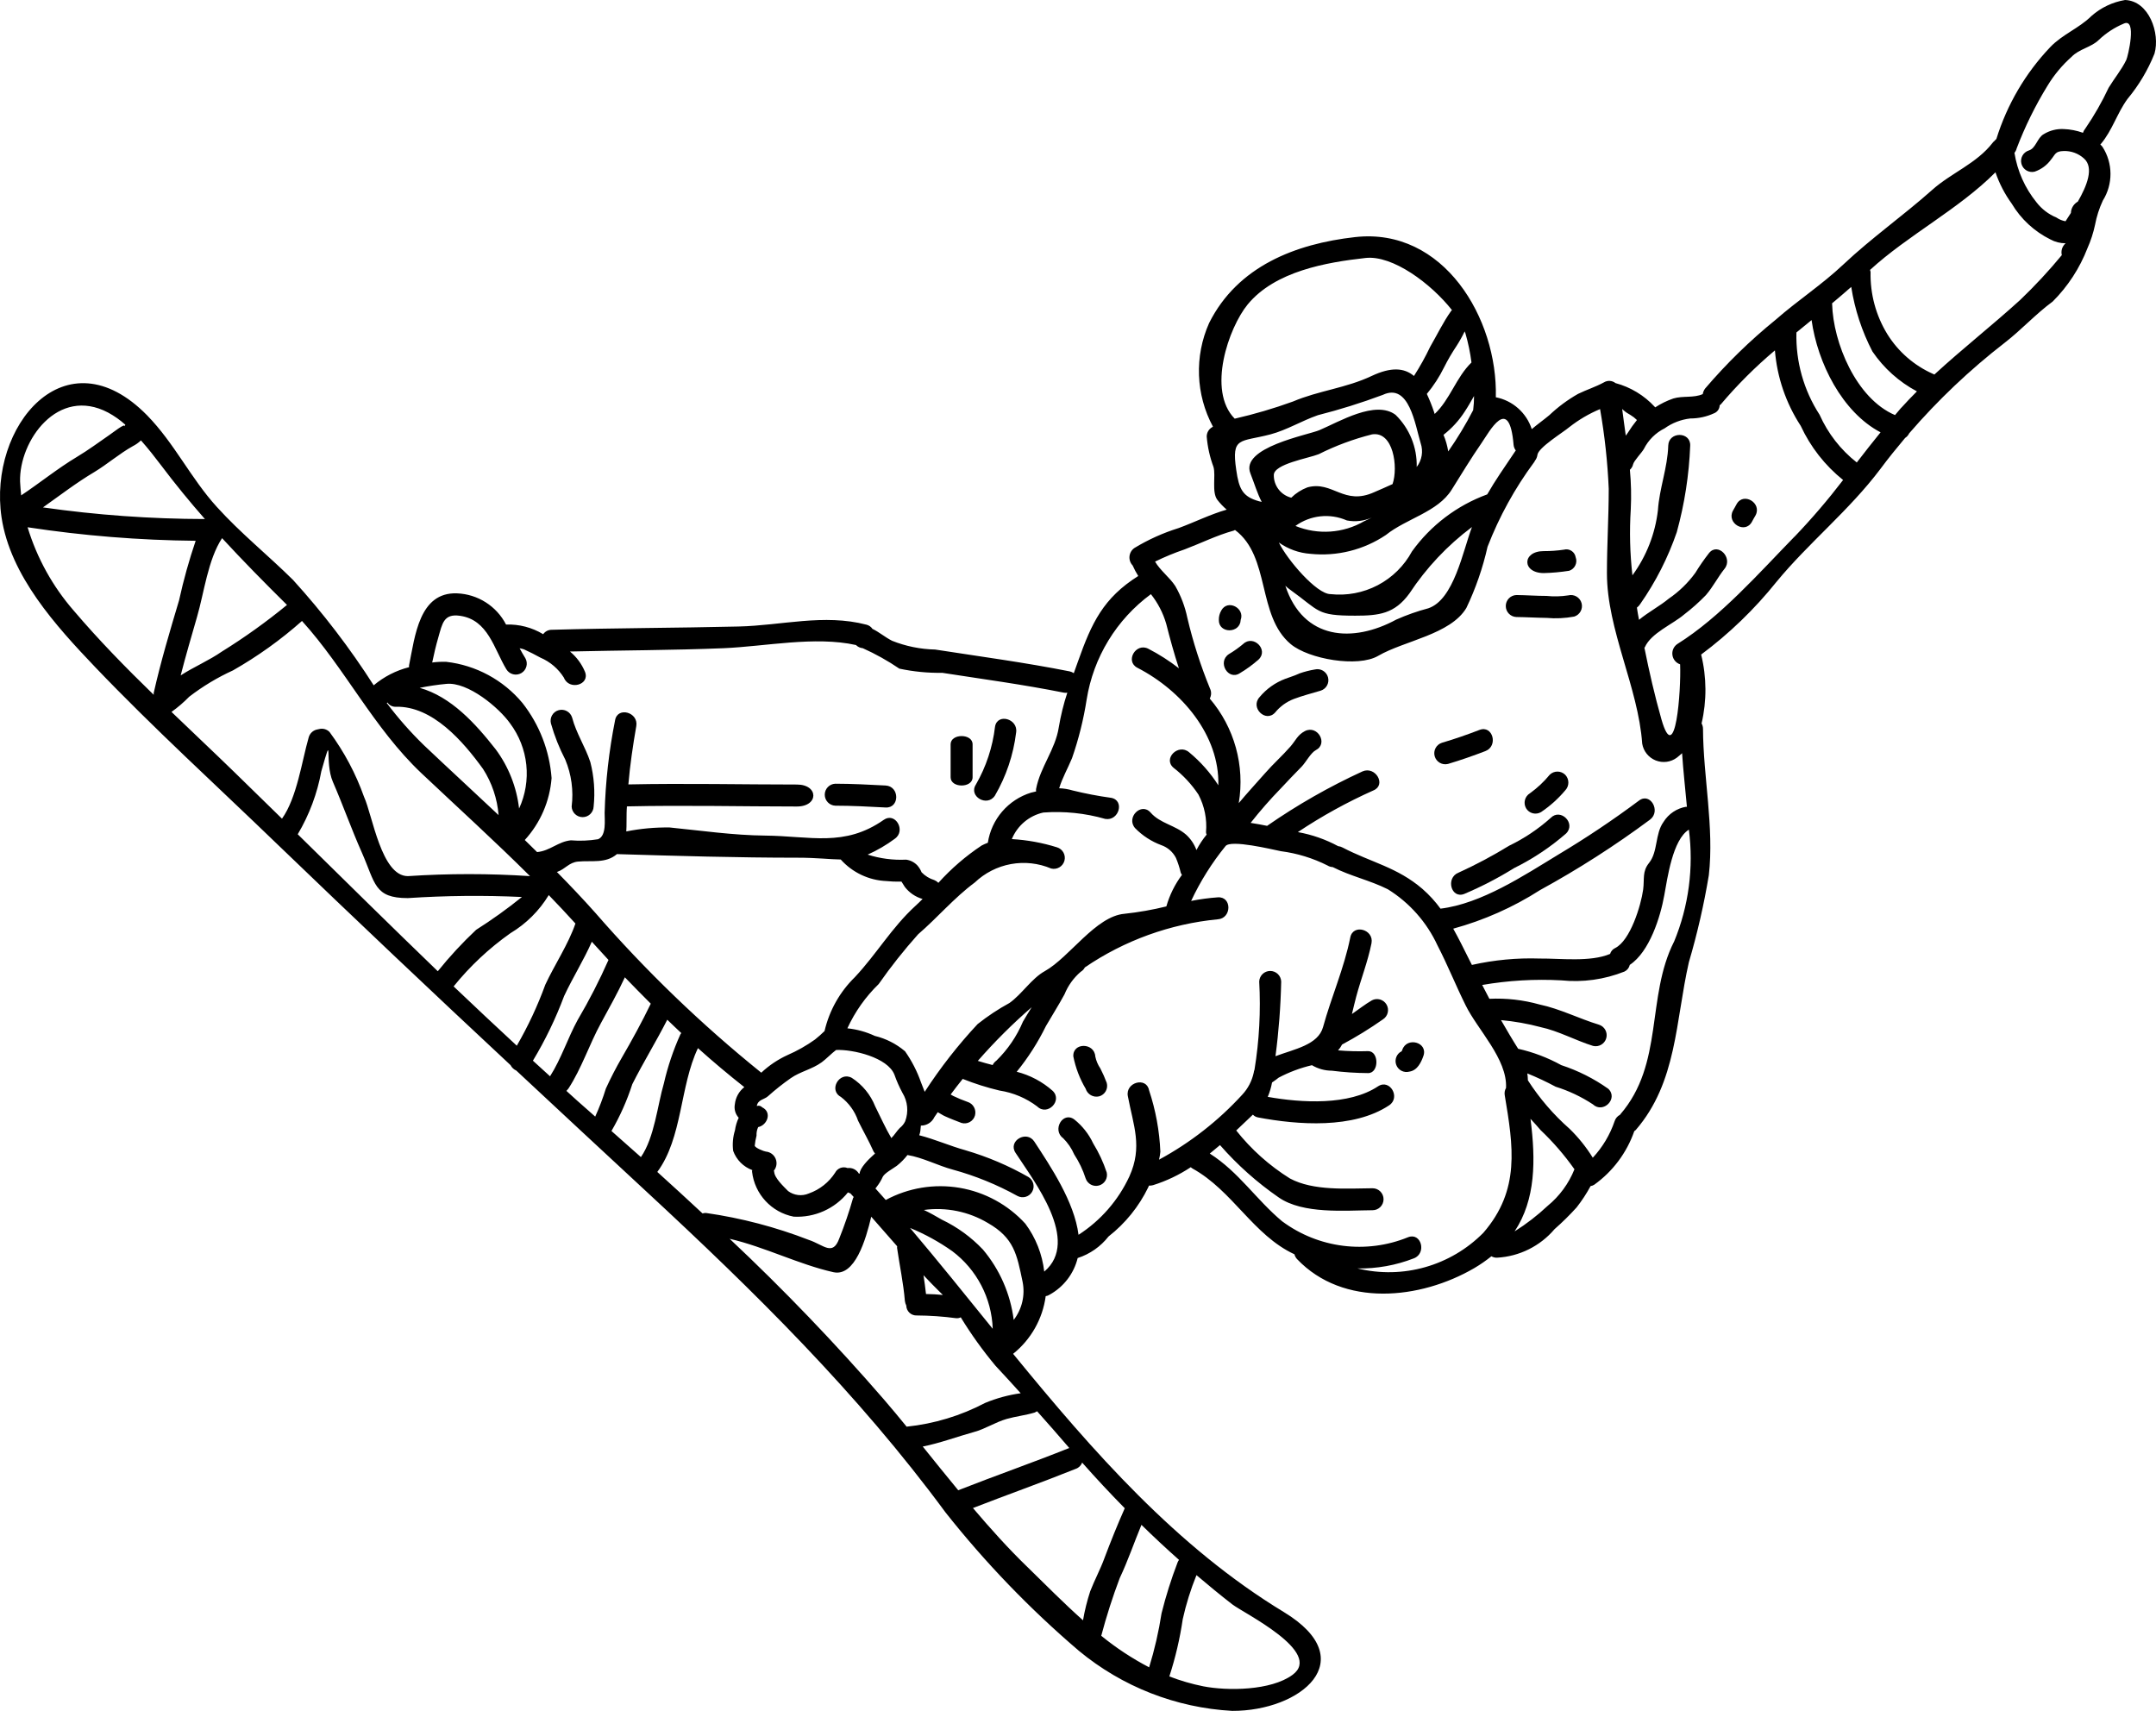 <?xml version="1.0" encoding="utf-8"?>
<svg viewBox="69.434 57.671 524.994 416.606" width="524.994" height="416.606" xmlns="http://www.w3.org/2000/svg">
  <g transform="matrix(1, 0, 0, 1, -18.075, -12.324)">
    <path d="M 398.86 332.41 C 398.86 332.437 397.735 333.285 397.255 333.586 C 397.04 334.789 396.688 335.961 396.212 337.086 C 404.45 338.555 415.974 339.226 423.067 334.519 C 425.953 332.621 428.633 337.25 425.766 339.148 C 417.074 344.922 403.567 343.934 393.828 342.09 L 393.828 342.086 C 393.355 342.004 392.921 341.769 392.593 341.418 C 391.257 342.703 389.894 343.984 388.531 345.273 L 388.531 345.269 C 392.191 349.887 396.613 353.84 401.613 356.957 C 407.3 360.02 415.465 359.395 421.738 359.34 C 423.211 359.34 424.41 360.539 424.41 362.016 C 424.41 363.493 423.211 364.688 421.738 364.688 C 415 364.739 404.808 365.676 398.894 361.586 C 393.613 357.942 388.804 353.657 384.582 348.828 C 383.754 349.524 382.93 350.219 382.097 350.891 C 389.183 355.41 393.359 362.071 399.722 367.395 L 399.726 367.391 C 408.562 373.95 420.183 375.418 430.378 371.266 C 433.589 370.012 434.976 375.172 431.796 376.403 L 431.792 376.403 C 427.425 378.11 422.765 378.946 418.073 378.864 C 429.108 381.551 440.745 378.25 448.725 370.168 C 457.737 359.738 456.003 349.168 453.913 336.656 C 453.815 336.055 453.929 335.437 454.233 334.906 C 454.585 327.871 447.28 320.703 444.389 314.781 C 442.011 309.996 440.014 304.969 437.542 300.203 C 434.936 294.563 430.733 289.812 425.456 286.535 C 421.014 284.316 416.385 283.356 412.03 281.133 L 412.026 281.133 C 411.592 281.117 411.166 280.992 410.799 280.762 C 407.225 278.957 403.37 277.774 399.401 277.262 C 397.214 276.824 387.182 274.375 385.921 276.031 C 382.597 280.121 379.785 284.602 377.554 289.375 C 379.699 288.95 381.867 288.657 384.05 288.5 C 387.503 288.258 387.476 293.606 384.05 293.848 C 372.445 294.965 361.308 298.996 351.675 305.563 C 351.445 306.012 351.089 306.383 350.656 306.637 C 348.925 308.126 347.578 310.004 346.718 312.118 C 345.3 314.743 343.695 317.254 342.195 319.848 C 340.253 323.813 337.867 327.547 335.081 330.973 C 338.335 331.801 341.343 333.399 343.851 335.629 C 346.316 338.036 342.538 341.833 340.081 339.426 C 337.39 337.391 334.23 336.055 330.894 335.547 C 327.839 334.825 324.847 333.876 321.933 332.712 C 320.917 333.973 319.956 335.227 318.992 336.512 C 319.206 336.618 319.429 336.747 319.66 336.883 L 319.663 336.883 C 320.777 337.419 321.917 337.891 323.085 338.301 C 324.484 338.723 325.296 340.176 324.929 341.591 C 324.746 342.278 324.289 342.856 323.671 343.204 C 323.054 343.551 322.32 343.637 321.64 343.438 C 320.328 342.93 318.968 342.423 317.679 341.833 C 317.035 341.567 316.476 341.137 315.859 340.817 C 315.597 341.216 315.3 341.618 315.031 342.02 L 315.035 342.02 C 314.437 343.294 313.152 344.102 311.746 344.083 C 311.703 344.348 311.675 344.614 311.664 344.883 C 311.644 345.415 311.535 345.938 311.343 346.434 C 315.14 347.395 318.859 349.059 322.632 350.094 L 322.628 350.098 C 327.984 351.665 333.136 353.856 337.98 356.626 C 339.176 357.403 339.551 358.985 338.828 360.212 C 338.105 361.442 336.543 361.887 335.281 361.223 C 330.305 358.465 325.019 356.309 319.531 354.805 C 315.922 353.844 312.23 351.864 308.484 351.247 C 307.726 352.223 306.855 353.102 305.89 353.872 C 304.98 354.54 302.949 355.622 302.468 356.544 L 302.468 356.547 C 302.078 357.415 301.582 358.235 300.996 358.981 C 300.906 359.13 300.797 359.262 300.675 359.38 C 301.507 360.321 302.359 361.255 303.191 362.192 L 303.191 362.196 C 308.691 359.231 315.023 358.188 321.183 359.235 C 327.339 360.282 332.972 363.356 337.183 367.969 C 339.718 371.384 341.304 375.407 341.785 379.633 C 350.691 372.145 339.195 357.512 334.785 350.692 C 332.886 347.802 337.515 345.103 339.382 347.989 C 343.261 353.927 349.121 362.618 350.136 370.673 C 355.523 367.205 359.816 362.279 362.515 356.466 C 365.781 349.244 363.508 344.138 362.144 336.915 C 361.5 333.548 366.664 332.103 367.308 335.47 L 367.308 335.474 C 368.918 340.314 369.847 345.357 370.062 350.451 C 370 351.099 369.89 351.744 369.738 352.377 C 377.332 348.267 384.183 342.916 390.011 336.545 C 391.406 335.045 392.367 333.197 392.796 331.193 C 392.82 330.943 392.882 330.701 392.984 330.47 C 394.144 323.377 394.527 316.173 394.132 308.993 C 394.191 307.56 395.374 306.427 396.808 306.427 C 398.245 306.427 399.425 307.56 399.484 308.993 C 399.355 315.079 398.89 321.149 398.093 327.181 C 402.769 325.431 408.472 324.424 409.675 320.096 C 411.706 312.717 414.781 305.838 416.308 298.268 C 416.976 294.873 422.14 296.314 421.472 299.686 C 420.562 304.205 418.929 308.299 417.753 312.686 C 417.402 313.947 417.085 315.416 416.71 316.912 C 418.339 315.791 419.917 314.533 421.55 313.596 L 421.546 313.592 C 422.82 312.908 424.406 313.354 425.136 314.604 C 425.863 315.85 425.472 317.451 424.253 318.221 C 421.062 320.463 417.738 322.51 414.3 324.346 C 414.3 324.373 414.3 324.373 414.273 324.397 L 414.273 324.4 C 414.019 324.893 413.706 325.354 413.335 325.764 C 415.773 325.971 418.218 326.033 420.663 325.951 C 423.339 325.951 423.339 331.299 420.663 331.299 C 417.706 331.283 414.749 331.088 411.812 330.713 C 410.109 330.709 408.437 330.248 406.972 329.373 C 404.148 330.033 401.421 331.057 398.859 332.412 L 398.86 332.41 Z M 272.13 344.445 C 271.825 345.093 271.685 345.812 271.728 346.531 C 271.517 347.328 271.372 348.144 271.29 348.965 C 271.349 349.504 273.591 350.383 274.021 350.414 L 274.021 350.41 C 275.071 350.511 275.978 351.183 276.38 352.156 C 276.786 353.132 276.618 354.25 275.946 355.062 C 275.986 355.144 276.013 355.238 276.025 355.328 C 276.083 356.828 278.353 358.941 279.4 360.007 L 279.396 360.011 C 280.86 361.105 282.802 361.332 284.478 360.601 C 287.11 359.668 289.36 357.89 290.872 355.543 C 291.431 354.441 292.747 353.953 293.892 354.421 C 294.981 354.273 296.056 354.793 296.622 355.734 C 296.7 355.761 296.755 355.761 296.837 355.793 C 296.837 354.429 299.083 352.23 299.993 351.418 C 300.181 351.23 300.396 351.074 300.583 350.882 C 300.474 350.722 300.337 350.586 300.232 350.402 C 299.107 347.859 297.689 345.398 296.462 342.914 L 296.458 342.914 C 295.669 340.597 294.204 338.57 292.255 337.089 C 289.193 335.433 291.911 330.804 294.931 332.461 C 297.501 334.125 299.489 336.546 300.618 339.39 C 301.9 341.933 303.107 344.683 304.556 347.121 C 305.329 346.367 305.868 345.406 306.638 344.632 L 306.642 344.632 C 307.189 344.207 307.63 343.656 307.927 343.027 C 308.786 340.738 308.54 338.183 307.255 336.101 C 306.493 334.683 305.841 333.207 305.306 331.687 C 303.673 327.488 295.197 325.484 291.099 325.671 C 290.083 326.421 288.536 328 287.599 328.664 C 285.243 330.375 282.384 330.914 280.083 332.519 C 278.142 333.875 276.282 335.347 274.521 336.929 C 273.611 337.761 272.064 337.707 271.794 339.312 C 272.255 339.144 272.775 339.269 273.107 339.632 C 275.587 340.859 274.318 344.015 272.13 344.445 L 272.13 344.445 Z M 604.97 69.995 C 610.798 70.21 613.552 78.073 612.138 83.05 C 610.54 87.046 608.329 90.765 605.576 94.07 C 603.009 97.57 601.908 101.691 599.048 105.086 C 599.021 105.113 598.966 105.137 598.939 105.168 L 598.939 105.172 C 599.134 105.352 599.314 105.547 599.478 105.758 C 602.04 109.734 602.072 114.832 599.556 118.84 C 598.677 120.723 598.04 122.707 597.658 124.75 C 597.244 126.703 596.626 128.609 595.81 130.438 C 593.927 135.301 591.048 139.723 587.357 143.411 C 583.189 146.473 579.736 150.309 575.642 153.473 C 567.177 160.023 559.392 167.407 552.4 175.512 C 552.185 175.973 551.841 176.363 551.412 176.637 C 549.349 179.094 547.318 181.586 545.419 184.152 C 537.798 194.289 527.954 202.125 520.091 211.675 C 514.755 218.331 508.587 224.284 501.743 229.382 C 503.103 234.886 503.138 240.632 501.849 246.152 C 502.071 246.555 502.193 247.004 502.196 247.465 C 502.247 259.153 504.946 271.504 503.614 283.117 C 502.427 290.269 500.806 297.344 498.755 304.301 C 495.489 318.586 495.896 333.508 485.81 345.168 C 485.708 345.273 485.591 345.363 485.462 345.437 C 483.634 350.691 480.224 355.25 475.701 358.488 C 475.435 358.656 475.134 358.766 474.826 358.809 C 473.841 360.629 472.705 362.363 471.427 363.996 C 469.74 365.863 467.943 367.633 466.052 369.293 C 462.541 373.43 457.482 375.945 452.06 376.246 C 451.572 376.269 451.092 376.148 450.67 375.902 C 449.353 376.965 447.959 377.93 446.498 378.789 C 433.31 386.469 414.619 388.391 403.357 376.601 L 403.353 376.601 C 403.044 376.266 402.826 375.863 402.712 375.422 C 392.65 370.742 387.685 359.934 377.841 354.504 C 377.681 354.426 377.599 354.289 377.466 354.211 L 377.462 354.215 C 374.623 356.098 371.529 357.57 368.275 358.59 C 367.955 358.676 367.619 358.715 367.287 358.699 C 367.236 358.832 367.15 358.992 367.099 359.137 C 364.833 363.801 361.529 367.89 357.443 371.082 C 355.517 373.542 352.9 375.375 349.927 376.332 C 348.994 380.136 346.509 383.375 343.08 385.261 C 342.798 385.449 342.478 385.57 342.142 385.613 C 341.4 391.14 338.556 396.172 334.205 399.656 C 353.674 423.461 374.017 446.699 400.131 462.539 C 419.381 474.227 404.224 486.664 387.561 486.601 C 373.87 485.851 360.78 480.722 350.221 471.972 C 338.326 461.824 327.455 450.542 317.752 438.284 C 296.314 409.182 271.186 384.472 244.811 360.05 C 234.272 350.284 223.741 340.495 213.225 330.679 C 212.623 330.417 212.135 329.952 211.834 329.366 C 192.783 311.604 173.869 293.69 155.092 275.62 C 140.276 261.308 124.904 247.323 110.67 232.425 C 101.147 222.421 90.022 210.253 87.881 195.941 C 84.615 173.898 103.397 150.816 123.35 171.148 C 129.983 177.941 133.963 186.46 140.303 193.425 C 146.108 199.847 152.795 205.195 158.92 211.265 L 158.916 211.269 C 166.154 219.238 172.705 227.8 178.506 236.871 C 181.006 234.77 183.947 233.258 187.115 232.457 C 187.143 232.297 187.088 232.192 187.115 232.02 C 188.565 224.906 189.58 214.153 198.779 214.477 C 203.842 214.672 208.408 217.57 210.732 222.07 C 213.912 221.965 217.053 222.781 219.775 224.426 C 220.236 223.758 220.994 223.356 221.807 223.352 C 236.975 222.914 252.166 222.914 267.358 222.551 C 277.858 222.309 288.112 219.395 298.518 222.113 C 299.108 222.266 299.619 222.625 299.959 223.129 C 301.592 223.906 303.022 225.164 304.721 226.02 L 304.721 226.024 C 308.065 227.356 311.619 228.082 315.221 228.16 C 326.241 229.871 337.096 231.316 347.987 233.481 C 348.342 233.559 348.682 233.707 348.979 233.918 C 349.323 232.957 349.67 232.02 350.022 231.004 C 353.338 221.641 356.174 215.621 364.678 210.25 L 364.674 210.25 C 364.158 209.43 363.701 208.57 363.311 207.684 C 362.74 207.086 362.463 206.273 362.545 205.453 C 362.631 204.637 363.069 203.894 363.748 203.43 C 367.123 201.383 370.733 199.758 374.502 198.586 C 378.44 197.141 382.201 195.242 386.213 194.094 C 385.377 193.379 384.616 192.582 383.944 191.715 C 382.526 189.844 383.592 185.855 383.006 183.719 L 383.006 183.715 C 382.116 181.336 381.557 178.844 381.35 176.309 C 381.342 175.355 381.858 174.473 382.686 174.008 C 382.756 173.984 382.819 173.945 382.87 173.898 C 378.666 166.082 378.323 156.757 381.936 148.648 C 388.866 134.824 402.963 129.363 417.456 127.73 C 439.042 125.297 452.229 147.554 451.749 166.73 C 455.854 167.535 459.206 170.504 460.499 174.488 C 461.917 173.285 463.464 172.187 464.776 171.09 C 466.89 169.086 469.241 167.344 471.776 165.906 C 473.862 164.887 476.03 164.219 478.089 163.094 L 478.089 163.09 C 478.972 162.566 480.089 162.641 480.893 163.281 C 484.558 164.266 487.87 166.269 490.444 169.058 C 490.487 169.098 490.522 169.141 490.554 169.191 C 491.936 168.289 493.429 167.562 494.991 167.023 C 497.292 166.328 499.964 166.945 502.136 165.957 C 502.214 165.461 502.417 164.992 502.722 164.594 C 507.925 158.5 513.671 152.895 519.894 147.848 C 525.296 143.113 531.097 139.367 536.371 134.395 C 543.269 127.895 550.949 122.516 558.012 116.231 C 562.609 112.113 568.844 109.813 572.746 104.735 L 572.742 104.735 C 572.894 104.543 573.066 104.375 573.253 104.227 C 573.355 104.078 573.48 103.953 573.628 103.852 C 576.222 95.477 580.71 87.817 586.753 81.465 C 589.749 78.336 593.753 76.887 596.78 73.894 C 599.089 71.851 601.929 70.5 604.972 69.996 L 604.97 69.995 Z M 605.263 84.6 C 605.665 83.799 607.939 74.221 604.646 75.748 C 602.411 76.686 600.365 78.018 598.607 79.686 C 596.759 81.534 593.821 81.873 591.946 83.834 C 589.653 85.87 587.677 88.241 586.087 90.87 C 583.11 95.713 580.591 100.827 578.571 106.14 C 578.478 106.534 578.294 106.897 578.036 107.21 C 578.736 111.636 580.591 115.796 583.415 119.276 C 584.677 120.905 586.345 122.178 588.255 122.963 C 588.919 123.424 589.677 123.737 590.474 123.873 C 590.849 123.288 591.279 122.588 591.786 121.838 C 591.786 121.705 591.814 121.596 591.814 121.495 L 591.81 121.495 C 591.962 120.479 592.575 119.588 593.47 119.088 C 595.657 115.288 597.482 110.823 594.966 108.588 C 593.618 107.362 591.845 106.709 590.021 106.772 C 587.931 106.823 588.013 107.573 586.958 108.827 C 585.966 110.209 584.56 111.249 582.947 111.799 C 581.54 112.135 580.122 111.295 579.74 109.901 C 579.357 108.506 580.154 107.061 581.536 106.635 C 583.247 106.128 583.591 103.534 585.146 102.674 C 586.611 101.768 588.318 101.331 590.04 101.421 C 591.638 101.479 593.212 101.788 594.716 102.331 C 594.837 101.956 595.029 101.612 595.283 101.311 C 597.443 98.155 599.345 94.827 600.97 91.362 C 602.322 89.124 604.115 86.979 605.263 84.6 L 605.263 84.6 Z M 589.568 132.12 C 589.31 131.058 589.673 129.944 590.498 129.233 C 589.201 129.241 587.923 128.921 586.787 128.296 C 582.873 126.358 579.603 123.331 577.369 119.577 C 575.677 117.245 574.341 114.675 573.412 111.952 C 564.478 120.936 552.096 127.264 542.865 135.729 C 542.931 135.889 542.978 136.061 543.001 136.237 C 542.88 141.573 544.298 146.831 547.091 151.378 C 549.74 155.636 553.607 158.999 558.189 161.034 C 558.349 161.085 558.431 161.167 558.541 161.19 C 565.306 154.96 572.639 149.21 579.404 143.057 C 583.005 139.616 586.396 135.963 589.568 132.119 L 589.568 132.12 Z M 550.463 169.308 C 551.693 167.945 552.975 166.605 554.287 165.296 C 549.943 162.988 546.225 159.656 543.455 155.589 C 540.889 150.66 539.147 145.347 538.291 139.859 C 536.736 141.219 535.189 142.559 533.611 143.871 C 533.611 143.922 533.639 143.949 533.639 144.004 C 533.881 153.418 539.471 167.035 548.951 171.07 C 549.443 170.46 549.943 169.867 550.462 169.281 L 550.463 169.308 Z M 539.631 182.624 C 541.529 180.167 543.455 177.702 545.432 175.269 C 536.049 170.347 530.08 158.312 528.635 147.933 C 527.404 148.921 526.17 149.94 524.943 150.956 L 524.943 150.96 C 524.76 158.054 526.729 165.038 530.588 170.991 C 532.615 175.538 535.717 179.522 539.631 182.6 L 539.631 182.624 Z M 524.463 200.706 C 528.666 196.319 532.619 191.702 536.311 186.878 C 531.901 183.339 528.366 178.823 525.991 173.69 C 522.397 168.186 520.237 161.87 519.706 155.315 C 514.956 159.315 510.553 163.706 506.546 168.44 C 506.468 168.545 506.331 168.6 506.253 168.682 C 506.237 169.549 505.694 170.323 504.886 170.631 C 503.073 171.467 501.1 171.897 499.108 171.893 C 496.85 172.147 494.698 172.975 492.85 174.299 C 490.663 175.381 488.89 177.147 487.792 179.327 C 487.284 180.237 485.386 182.162 485.167 183.073 C 485.058 183.581 484.784 184.041 484.393 184.385 C 484.694 187.573 484.765 190.78 484.608 193.983 C 484.268 199.35 484.401 204.741 485.011 210.088 C 488.417 205.432 490.554 199.975 491.218 194.244 C 491.569 188.892 493.573 183.92 493.733 178.494 C 493.839 175.041 499.19 175.041 499.081 178.494 C 498.804 185.623 497.706 192.693 495.815 199.572 C 493.675 205.791 490.679 211.681 486.913 217.072 C 486.702 217.412 486.429 217.709 486.108 217.947 C 486.19 218.459 486.245 218.966 486.351 219.502 C 486.433 219.939 486.538 220.439 486.616 220.92 C 488.917 219.021 491.753 217.525 493.839 215.783 C 496.354 214.068 498.554 211.931 500.339 209.47 C 501.351 207.81 502.46 206.213 503.655 204.681 C 505.796 201.982 509.565 205.806 507.452 208.478 C 505.819 210.513 504.644 212.892 502.933 214.869 L 502.937 214.873 C 501.284 216.587 499.503 218.173 497.612 219.619 C 494.804 222.025 489.562 224.138 488.038 227.588 C 488.007 227.646 487.956 227.67 487.929 227.724 C 489.105 233.584 490.444 239.415 492.077 245.162 C 495.499 257.088 496.89 238.076 496.624 231.76 L 496.62 231.76 C 495.616 231.424 494.89 230.546 494.749 229.495 C 494.605 228.444 495.073 227.405 495.952 226.811 C 506.409 220.284 515.905 209.452 524.464 200.682 L 524.463 200.706 Z M 495.151 299.296 C 498.717 290.675 499.96 281.269 498.756 272.015 C 494.796 274.472 493.542 283.785 492.764 288.011 C 491.827 293.261 489.182 301.757 484.37 304.941 L 484.366 304.941 C 484.21 305.652 483.737 306.254 483.081 306.57 C 478.194 308.515 472.909 309.254 467.679 308.714 C 461.237 308.363 454.781 308.742 448.429 309.839 C 449.019 310.961 449.604 312.086 450.179 313.207 C 454.3 313.011 458.429 313.48 462.402 314.597 C 467.374 315.64 472.027 318.046 476.871 319.515 C 478.246 319.953 479.031 321.402 478.64 322.793 C 478.253 324.187 476.832 325.019 475.425 324.679 C 471.199 323.367 466.972 321.019 462.667 320.109 L 462.667 320.105 C 459.503 319.261 456.273 318.691 453.011 318.394 C 454.351 320.722 455.71 323.05 457.183 325.371 L 457.187 325.375 C 460.855 326.199 464.39 327.543 467.687 329.359 C 471.769 330.695 475.628 332.636 479.132 335.121 C 481.644 337.5 477.87 341.273 475.362 338.89 L 475.359 338.89 C 472.558 337.05 469.515 335.609 466.316 334.613 C 464.077 333.414 461.773 332.332 459.417 331.375 C 459.503 331.933 459.546 332.496 459.554 333.058 C 462.378 337.449 465.796 341.425 469.714 344.87 C 471.878 346.976 473.772 349.339 475.358 351.905 C 477.741 349.343 479.554 346.308 480.679 342.995 C 480.89 342.323 481.366 341.765 481.991 341.448 C 482.019 341.421 482.019 341.39 482.042 341.366 C 492.741 328.995 488.304 312.807 495.151 299.272 L 495.151 299.296 Z M 498.143 266.484 C 498.202 266.457 498.225 266.484 498.28 266.457 C 497.878 261.988 497.37 257.574 497.104 253.406 C 496.702 253.749 496.303 254.128 495.85 254.472 L 495.846 254.476 C 494.358 255.593 492.393 255.855 490.663 255.16 C 488.936 254.464 487.698 252.917 487.393 251.081 C 486.432 237.331 478.803 223.397 478.803 209.569 C 478.803 202.722 479.241 195.897 479.241 189.081 L 479.245 189.081 C 478.967 182.554 478.26 176.046 477.131 169.608 C 474.456 170.726 471.944 172.198 469.663 173.987 C 468.108 175.3 462.065 178.987 461.874 180.78 L 461.874 180.784 C 461.803 181.304 461.592 181.792 461.264 182.202 C 461.217 182.339 461.143 182.464 461.049 182.573 C 456.374 188.89 452.569 195.807 449.733 203.135 C 448.577 208.28 446.847 213.276 444.573 218.037 C 440.698 224.506 429.436 226.01 423.096 229.697 C 418.174 232.584 406.19 230.502 401.803 226.838 C 393.538 219.908 396.913 205.518 388.241 199.049 L 388.241 199.045 C 388.14 199.111 388.034 199.166 387.921 199.205 C 383.827 200.326 379.948 202.268 375.964 203.776 C 373.503 204.611 371.101 205.604 368.769 206.748 C 370.054 208.936 372.3 210.572 373.69 212.686 C 375.077 215.096 376.069 217.717 376.632 220.444 C 378.011 226.311 379.855 232.061 382.14 237.639 C 382.526 238.42 382.507 239.338 382.089 240.099 C 388.093 247.123 390.679 256.447 389.151 265.56 C 391.214 263.076 393.405 260.721 395.569 258.26 C 397.522 256.014 399.769 254.033 401.722 251.791 C 403.034 250.295 403.433 248.982 405.253 248.021 C 408.315 246.443 411.007 251.045 407.929 252.65 C 406.694 253.291 405.491 255.615 404.476 256.662 C 402.726 258.412 401.05 260.221 399.339 262.033 L 399.339 262.029 C 396.765 264.681 394.331 267.467 392.042 270.369 C 393.46 270.584 394.851 270.849 396.054 271.092 C 403.397 265.994 411.175 261.556 419.3 257.826 C 422.429 256.486 425.159 261.091 421.972 262.451 C 415.554 265.314 409.39 268.712 403.542 272.615 C 406.975 273.228 410.288 274.384 413.358 276.04 C 413.721 276.072 414.081 276.181 414.401 276.357 C 421.436 280.025 427.717 281.146 433.901 286.466 L 433.901 286.47 C 435.534 287.895 436.999 289.501 438.276 291.255 C 448.198 290.052 458.522 283.231 467.003 278.067 C 473.757 274.032 480.304 269.653 486.608 264.942 C 489.366 262.856 492.01 267.508 489.311 269.567 C 480.784 275.903 471.827 281.637 462.51 286.739 C 455.979 290.919 448.854 294.083 441.377 296.129 C 442.74 298.563 443.975 301.079 445.256 303.645 C 445.471 304.083 445.693 304.52 445.924 304.958 L 445.928 304.958 C 451.342 303.743 456.885 303.219 462.432 303.403 C 467.405 303.352 474.76 304.313 479.573 302.278 C 479.76 301.637 480.221 301.11 480.831 300.836 C 484.499 298.989 487.088 290.512 487.624 286.609 C 487.967 283.957 487.358 282.234 489.069 280.109 C 491.256 277.383 490.487 273.047 492.569 270.16 L 492.569 270.156 C 493.803 268.168 495.835 266.809 498.143 266.43 L 498.143 266.484 Z M 486.108 172.273 C 485.636 171.8 485.108 171.39 484.534 171.046 C 483.905 170.714 483.315 170.312 482.784 169.843 C 482.714 169.742 482.624 169.66 482.518 169.601 C 482.784 171.765 483.108 173.937 483.393 176.078 C 483.55 175.836 483.714 175.64 483.874 175.41 L 483.874 175.406 C 484.554 174.316 485.3 173.273 486.108 172.273 L 486.108 172.273 Z M 464.366 363.623 L 464.366 363.627 C 467.257 361.256 469.503 358.193 470.893 354.717 C 468.468 351.275 465.71 348.084 462.655 345.186 C 461.905 344.275 461.05 343.369 460.19 342.436 C 461.476 352.498 461.476 362.065 456.315 369.85 L 456.315 369.846 C 459.19 368.037 461.886 365.955 464.366 363.627 L 464.366 363.623 Z M 456.452 179.903 C 456.503 179.821 456.558 179.766 456.608 179.688 C 456.308 179.29 456.124 178.817 456.073 178.321 C 455.026 165.856 450.163 175.165 448.265 177.883 C 445.722 181.551 443.37 185.458 440.987 189.258 C 437.589 194.688 429.967 196.258 424.967 200.274 C 419.565 203.903 413.065 205.524 406.592 204.853 C 403.827 204.657 401.17 203.704 398.913 202.095 C 400.92 206.243 408.1 214.665 411.487 214.665 C 415.455 215.102 419.463 214.344 422.999 212.493 C 426.534 210.637 429.436 207.774 431.334 204.262 C 435.913 197.903 442.295 193.067 449.654 190.379 C 451.608 186.961 453.744 183.938 456.451 179.902 L 456.452 179.903 Z M 446.233 169.872 L 446.229 169.868 C 446.374 168.727 446.448 167.575 446.444 166.423 C 445.721 167.677 444.999 168.989 444.194 170.192 C 442.8 172.368 441.042 174.29 439.007 175.88 C 439.553 177.177 439.94 178.532 440.159 179.919 C 442.401 176.708 444.428 173.349 446.229 169.868 L 446.233 169.872 Z M 445.819 158.263 C 445.514 155.865 445.022 153.497 444.35 151.177 C 444.299 151.017 444.213 150.857 444.163 150.697 L 444.163 150.693 C 443.585 151.9 442.932 153.072 442.21 154.193 C 441.081 155.88 440.057 157.63 439.147 159.443 C 438.007 161.759 436.596 163.931 434.948 165.915 C 435.612 167.341 436.198 168.798 436.698 170.29 C 436.749 170.451 436.803 170.611 436.854 170.798 C 440.612 167.275 442.085 161.872 445.819 158.263 L 445.819 158.263 Z M 435.292 218.122 C 441.55 216.036 443.714 204.188 445.937 198.329 C 439.968 202.794 434.82 208.263 430.718 214.485 C 427.109 219.458 423.312 219.915 417.507 219.915 C 407.956 219.915 408.925 218.79 401.675 213.602 L 401.671 213.602 C 401.261 213.305 400.866 212.981 400.495 212.637 C 404.87 225.875 416.944 226.598 427.483 220.876 C 430.011 219.751 432.62 218.829 435.292 218.122 L 435.292 218.122 Z M 440.827 145.77 C 440.901 145.676 440.983 145.586 441.069 145.504 C 435.991 139.059 426.6 132.051 419.995 132.816 C 410.472 133.883 398.007 136.023 391.323 144.128 C 386.694 149.773 381.374 165.069 388.163 171.944 C 392.968 170.847 397.702 169.452 402.339 167.772 C 408.62 165.101 415.257 164.507 421.515 161.542 C 426.171 159.354 429.39 159.507 431.812 161.542 L 431.816 161.542 C 433.277 159.265 434.593 156.897 435.754 154.456 C 437.406 151.601 438.929 148.444 440.828 145.769 L 440.827 145.77 Z M 432.483 183.696 L 432.483 183.7 C 433.757 182.055 434.116 179.884 433.448 177.919 C 432.085 173.372 430.64 163.13 424.222 166.149 C 419.046 168.082 413.769 169.735 408.413 171.098 C 404.475 172.461 400.866 174.711 396.827 175.778 C 389.448 177.703 387.334 176.262 388.538 184.418 C 389.206 189.074 390.065 190.946 394.127 192.067 C 394.315 192.098 394.53 192.149 394.741 192.203 C 393.698 190.25 392.991 187.828 391.991 185.278 C 389.448 178.938 406.03 175.914 408.788 174.739 C 413.6 172.703 422.456 167.328 427.35 171.02 L 427.346 171.02 C 430.744 174.352 432.604 178.942 432.482 183.7 L 432.483 183.696 Z M 426.601 187.868 C 428.019 183.798 426.815 174.895 421.569 175.774 L 421.569 175.778 C 417.089 176.907 412.749 178.52 408.624 180.59 C 406.191 181.579 397.686 182.969 397.686 185.668 L 397.686 185.672 C 397.655 188.274 399.413 190.555 401.936 191.184 C 403.061 190.082 404.405 189.227 405.874 188.668 C 412.05 186.985 414.698 193.239 422.186 189.821 C 423.506 189.231 425.073 188.594 426.6 187.872 L 426.601 187.868 Z M 419.698 196.907 C 420.366 196.641 420.96 196.29 421.597 195.997 L 421.597 196.001 C 419.679 196.872 417.538 197.126 415.472 196.723 C 411.355 194.915 406.593 195.423 402.952 198.063 C 408.409 200.294 414.597 199.868 419.694 196.911 L 419.698 196.907 Z M 402.229 477.837 C 409.827 472.298 390.381 462.829 387.573 460.661 C 384.577 458.337 381.691 455.958 378.855 453.548 C 377.444 457.017 376.327 460.595 375.515 464.251 C 374.819 468.985 373.73 473.657 372.249 478.212 C 374.929 479.247 377.694 480.052 380.515 480.618 C 386.398 481.766 396.992 481.688 402.23 477.837 L 402.229 477.837 Z M 397.284 333.437 L 397.343 333.378 C 397.311 333.378 397.311 333.378 397.284 333.41 L 397.284 333.437 Z M 384.179 261.218 C 384.499 249.073 375.324 238.187 364.464 232.597 C 361.402 231.023 364.089 226.394 367.136 227.972 L 367.14 227.972 C 369.761 229.328 372.249 230.921 374.577 232.73 C 373.402 229.148 372.39 225.453 371.476 221.843 L 371.476 221.847 C 370.71 219.237 369.448 216.804 367.757 214.675 C 359.366 220.847 353.745 230.073 352.109 240.359 C 351.355 245.207 350.164 249.976 348.55 254.613 C 347.507 257.128 346.195 259.398 345.421 261.941 C 346.527 261.976 347.625 262.156 348.687 262.472 C 351.773 263.234 354.898 263.832 358.05 264.265 C 361.445 264.851 360.003 269.988 356.632 269.402 C 351.734 268 346.628 267.472 341.546 267.851 C 338.093 268.624 335.234 271.039 333.894 274.316 C 337.628 274.531 341.32 275.203 344.89 276.32 C 346.281 276.738 347.085 278.191 346.703 279.593 C 346.316 280.995 344.882 281.835 343.472 281.484 C 340.378 280.175 336.972 279.8 333.667 280.402 C 330.367 281.007 327.312 282.562 324.882 284.878 C 319.82 288.632 315.812 293.421 311.07 297.503 C 307.633 301.347 304.426 305.39 301.472 309.616 C 298.281 312.706 295.695 316.362 293.847 320.397 C 296.164 320.632 298.426 321.257 300.535 322.245 C 303.246 322.897 305.765 324.183 307.89 325.987 C 309.523 328.311 310.828 330.851 311.765 333.53 C 312.031 334.198 312.355 335.026 312.676 335.858 C 316.48 329.987 320.793 324.467 325.571 319.354 C 328.004 317.425 330.598 315.706 333.324 314.222 C 336.321 312.108 338.727 308.229 341.934 306.464 C 347.926 303.12 354.321 293.089 361.329 292.503 L 361.333 292.503 C 364.762 292.136 368.169 291.534 371.521 290.71 C 372.31 287.94 373.599 285.339 375.318 283.03 C 375.2 282.866 375.099 282.686 375.025 282.495 C 374.736 281.26 374.341 280.053 373.849 278.885 C 373.099 277.428 371.818 276.315 370.267 275.784 C 367.865 274.889 365.689 273.475 363.9 271.639 C 361.65 269.046 365.423 265.249 367.697 267.87 C 369.97 270.491 373.685 270.932 376.306 273.221 L 376.306 273.218 C 377.447 274.253 378.318 275.546 378.849 276.987 C 379.54 275.643 380.376 274.382 381.337 273.218 C 381.24 273.046 381.185 272.85 381.177 272.651 C 381.454 269.475 380.814 266.288 379.329 263.464 C 377.673 260.975 375.622 258.772 373.259 256.94 C 370.634 254.718 374.435 250.948 377.056 253.171 C 379.837 255.464 382.24 258.179 384.181 261.218 L 384.179 261.218 Z M 374.257 450.448 C 374.339 450.225 374.456 450.022 374.605 449.835 C 371.476 447.054 368.429 444.218 365.456 441.3 C 363.667 445.608 362.167 450.05 360.163 454.277 C 358.425 458.878 356.929 463.562 355.667 468.316 C 359.284 471.265 363.191 473.839 367.327 475.995 C 368.655 471.687 369.663 467.288 370.351 462.835 C 371.401 458.632 372.706 454.495 374.257 450.448 L 374.257 450.448 Z M 356.441 449.405 C 358.019 445.233 359.597 441.299 361.39 437.26 C 357.863 433.678 354.402 429.971 351.011 426.135 L 351.015 426.135 C 350.753 426.854 350.183 427.416 349.461 427.662 C 341.148 431.006 332.742 433.971 324.426 437.209 C 328.652 442.182 333.039 447.08 337.801 451.678 C 342.242 456.014 346.625 460.456 351.227 464.545 C 351.637 462.151 352.223 459.791 352.977 457.483 C 354.039 454.752 355.43 452.162 356.445 449.409 L 356.441 449.405 Z M 347.879 422.577 L 347.828 422.526 C 345.261 419.53 342.672 416.585 340.047 413.643 L 340.047 413.647 C 339.851 413.768 339.644 413.874 339.433 413.964 C 337.183 414.632 334.883 414.874 332.613 415.518 C 329.855 416.319 327.426 417.952 324.668 418.698 C 320.578 419.823 316.402 421.401 312.203 422.233 C 315.062 425.784 317.929 429.347 320.843 432.878 C 329.804 429.347 338.894 426.191 347.882 422.581 L 347.879 422.577 Z M 347.402 238.667 L 347.406 238.667 C 347.136 238.706 346.867 238.706 346.601 238.667 C 336.707 236.69 326.945 235.378 316.937 233.827 L 316.937 233.831 C 313.433 233.886 309.933 233.542 306.507 232.812 C 303.691 230.894 300.706 229.23 297.601 227.835 C 296.972 227.78 296.386 227.507 295.941 227.062 C 285.941 224.843 273.875 227.405 263.711 227.835 C 251.246 228.343 238.773 228.343 226.293 228.64 C 227.902 229.964 229.16 231.663 229.957 233.589 C 231.238 236.796 226.051 238.187 224.82 235.007 C 223.457 232.835 221.461 231.132 219.098 230.128 C 217.785 229.405 216.473 228.737 215.113 228.12 C 214.762 228.003 214.406 227.917 214.043 227.855 C 214.48 228.687 214.953 229.487 215.433 230.265 C 216.156 231.538 215.719 233.159 214.453 233.898 C 213.187 234.636 211.562 234.218 210.808 232.964 C 207.785 227.964 206.367 220.902 199.496 219.941 C 195.559 219.378 195.219 221.812 194.246 225.191 C 193.661 227.199 193.18 229.253 192.75 231.316 C 193.883 231.171 195.032 231.117 196.176 231.152 C 203.422 231.98 210.071 235.574 214.735 241.183 C 218.856 246.437 221.325 252.796 221.821 259.453 C 221.391 265.07 219.094 270.379 215.298 274.539 C 216.286 275.527 217.302 276.492 218.294 277.48 C 221.45 277.187 223.427 274.914 226.501 274.621 L 226.501 274.617 C 228.716 274.801 230.942 274.711 233.134 274.351 C 235.247 273.519 234.712 269.562 234.739 267.933 C 234.946 260.359 235.798 252.816 237.282 245.382 C 237.872 241.984 243.036 243.425 242.446 246.8 C 241.614 251.613 240.923 256.269 240.52 261.003 C 254.293 260.71 268.52 261.031 281.547 261.031 C 286.899 261.031 286.899 266.382 281.547 266.382 C 268.359 266.382 254.106 266.039 240.168 266.355 C 240.141 266.89 240.09 267.398 240.09 267.933 C 240.039 269.292 240.118 270.898 240.012 272.453 C 243.489 271.757 247.032 271.437 250.578 271.488 C 258.332 272.261 266.008 273.386 273.816 273.464 C 284.863 273.57 293.128 276.324 302.691 269.64 C 305.527 267.632 308.199 272.289 305.39 274.238 L 305.39 274.242 C 303.336 275.765 301.121 277.058 298.785 278.097 C 301.808 279.062 304.98 279.476 308.148 279.324 C 309.191 279.461 310.156 279.953 310.879 280.718 C 311.32 281.214 311.672 281.785 311.918 282.402 C 312.773 283.289 313.84 283.941 315.019 284.3 C 315.394 284.453 315.73 284.679 316.008 284.968 C 319.129 281.507 322.668 278.453 326.551 275.875 C 327.035 275.621 327.535 275.402 328.051 275.207 C 328.48 272.394 329.691 269.757 331.547 267.601 C 333.406 265.445 335.832 263.855 338.551 263.011 C 338.988 262.929 339.426 262.824 339.805 262.714 C 339.765 262.503 339.765 262.285 339.805 262.074 C 340.824 256.777 344.484 252.496 345.316 247.148 C 345.797 244.273 346.492 241.437 347.406 238.667 L 347.402 238.667 Z M 336.597 318.772 C 337.292 317.569 338.015 316.417 338.738 315.241 L 338.738 315.245 C 334.066 319.296 329.683 323.667 325.613 328.323 C 326.788 328.694 327.992 329.018 329.222 329.338 C 329.429 328.913 329.742 328.541 330.132 328.268 C 332.898 325.565 335.097 322.338 336.597 318.772 L 336.597 318.772 Z M 334.347 391.397 L 334.351 391.397 C 336.378 388.764 337.171 385.381 336.515 382.12 C 335.124 375.46 334.46 371.448 328.035 367.784 C 323.355 364.999 317.867 363.889 312.469 364.627 C 313.887 365.272 315.304 366.096 316.844 366.983 C 320.597 368.772 323.988 371.237 326.848 374.256 C 330.949 379.124 333.555 385.072 334.351 391.389 L 334.347 391.397 Z M 336.058 409.264 C 334.027 407.045 332.019 404.772 329.933 402.58 C 326.82 398.858 323.988 394.909 321.456 390.768 C 321.113 390.948 320.722 391.022 320.335 390.983 C 317.159 390.557 313.96 390.335 310.757 390.315 C 310.097 390.347 309.449 390.108 308.968 389.655 C 308.484 389.202 308.202 388.569 308.191 387.909 C 308.011 387.546 307.894 387.159 307.847 386.757 C 307.495 382.452 306.562 378.116 305.949 373.862 L 305.945 373.862 C 305.941 373.729 305.949 373.596 305.972 373.467 C 303.859 371.084 301.773 368.678 299.659 366.272 C 298.347 371.834 295.675 380.956 290.433 379.776 C 281.98 377.877 273.742 373.624 265.183 371.647 C 278.371 384.042 290.91 397.104 302.757 410.784 C 304.655 412.971 306.476 415.194 308.296 417.417 C 308.312 417.417 308.323 417.405 308.323 417.389 C 314.987 416.694 321.456 414.729 327.389 411.612 C 330.167 410.46 333.081 409.667 336.057 409.257 L 336.058 409.264 Z M 329.242 393.565 L 329.242 393.569 C 328.988 386.096 325.363 379.139 319.382 374.651 C 316.179 372.389 312.734 370.495 309.109 369.003 C 315.883 377.003 322.527 385.265 329.242 393.562 L 329.242 393.565 Z M 317.097 385.327 C 316.936 385.167 316.804 385.002 316.659 384.889 C 315.163 383.444 313.772 381.975 312.382 380.514 C 312.624 382.042 312.819 383.577 312.995 385.092 C 314.366 385.108 315.733 385.186 317.097 385.323 L 317.097 385.327 Z M 310.413 290.585 C 310.999 290.046 311.589 289.487 312.163 288.901 C 310.44 288.413 308.921 287.378 307.831 285.956 L 307.026 284.675 L 306.706 284.675 C 305.593 284.698 304.475 284.651 303.366 284.538 C 299.097 284.366 295.085 282.471 292.233 279.288 C 289.561 279.261 286.483 278.85 281.733 278.85 C 267.049 278.85 252.26 278.413 237.733 277.975 C 235.003 280.331 231.475 279.475 228.241 279.796 C 226.053 280.011 225.178 281.589 223.241 282.284 L 223.241 282.288 C 223.194 282.284 223.147 282.292 223.104 282.311 C 226.288 285.546 229.417 288.835 232.468 292.261 C 244.765 306.406 258.288 319.437 272.882 331.199 C 274.757 329.441 276.905 327.995 279.245 326.921 C 281.612 325.894 283.862 324.62 285.96 323.124 C 286.772 322.476 287.549 321.788 288.288 321.062 C 289.444 316.074 292.003 311.519 295.671 307.937 C 301.006 302.245 304.608 295.906 310.413 290.585 L 310.413 290.585 Z M 295.382 361.46 C 295.112 361.163 294.847 360.87 294.577 360.585 C 294.374 360.526 294.175 360.444 293.991 360.346 C 290.796 364.331 285.878 366.53 280.776 366.257 C 275.374 365.21 271.272 360.784 270.639 355.319 C 270.628 355.182 270.647 355.049 270.694 354.92 C 268.526 354.123 266.823 352.408 266.038 350.237 C 265.823 348.561 265.971 346.854 266.475 345.237 C 266.624 344.178 266.928 343.143 267.385 342.174 C 266.569 341.287 266.221 340.069 266.448 338.885 C 266.62 337.24 267.452 335.737 268.749 334.713 C 264.87 331.651 261.124 328.51 257.46 325.221 C 253.046 334.475 253.714 347.069 247.565 355.366 C 251.257 358.71 254.944 362.077 258.585 365.475 L 258.585 365.471 C 258.87 365.377 259.167 365.342 259.46 365.362 C 268.023 366.592 276.413 368.795 284.476 371.924 C 288.086 373.127 290.277 375.963 291.882 371.549 C 293.164 368.346 294.281 365.08 295.222 361.764 C 295.273 361.647 295.355 361.569 295.382 361.463 L 295.382 361.46 Z M 253.417 321.565 C 252.265 320.498 251.116 319.377 249.991 318.299 C 247.319 323.549 244.159 328.678 241.487 333.975 L 241.483 333.975 C 240.202 337.956 238.499 341.784 236.401 345.397 L 243.573 351.753 C 246.89 346.967 247.612 339.065 249.163 333.815 C 250.104 329.717 251.448 325.721 253.175 321.889 C 253.237 321.768 253.319 321.658 253.417 321.564 L 253.417 321.565 Z M 245.979 314.397 C 243.866 312.283 241.753 310.143 239.667 307.975 C 237.917 311.772 235.815 315.49 233.839 319.131 C 231.003 324.318 229.159 330.096 225.921 335.069 L 225.917 335.069 C 225.772 335.268 225.612 335.459 225.436 335.635 C 227.186 337.241 228.968 338.842 230.788 340.42 C 231.323 340.901 231.882 341.409 232.444 341.889 L 232.444 341.893 C 233.456 339.674 234.319 337.397 235.038 335.069 C 236.214 332.503 237.503 329.991 238.917 327.553 C 241.382 323.315 243.866 318.772 245.979 314.389 L 245.979 314.397 Z M 235.682 303.749 C 234.319 302.28 232.956 300.784 231.62 299.311 C 229.667 303.749 226.964 308.061 224.905 312.471 L 224.897 312.475 C 222.85 317.963 220.3 323.252 217.276 328.276 C 218.667 329.538 220.057 330.819 221.448 332.077 C 224.206 327.741 225.753 322.768 228.218 318.272 L 228.222 318.276 C 230.987 313.581 233.475 308.725 235.679 303.741 L 235.682 303.749 Z M 227.628 294.878 C 225.491 292.522 223.323 290.213 221.132 287.952 C 218.827 291.76 215.62 294.948 211.796 297.233 C 206.612 300.893 201.956 305.253 197.968 310.19 C 203.077 315.053 208.206 319.866 213.351 324.628 C 216.101 319.886 218.425 314.905 220.3 309.753 C 222.55 304.917 225.894 299.944 227.628 294.878 L 227.628 294.878 Z M 213.909 266.878 C 215.444 263.546 216.049 259.862 215.667 256.214 C 215.28 252.565 213.917 249.089 211.721 246.148 C 209.018 242.323 201.448 235.984 196.182 236.523 C 194.006 236.73 191.846 237.054 189.706 237.487 C 197.358 239.652 203.268 246.155 208.218 252.467 C 211.347 256.686 213.307 261.659 213.909 266.877 L 213.909 266.878 Z M 203.444 296.413 C 207.311 293.963 211.038 291.292 214.6 288.417 C 205.338 287.983 196.061 288.077 186.811 288.686 C 178.6 288.686 178.936 285.1 175.604 277.557 C 173.092 271.913 171.033 266.061 168.569 260.385 C 166.428 255.467 168.756 247.307 165.764 257.76 L 165.76 257.76 C 164.776 263.19 162.826 268.397 160.01 273.143 C 171.322 284.268 182.662 295.455 194.112 306.495 C 196.983 302.921 200.104 299.554 203.444 296.413 L 203.444 296.413 Z M 186.819 283.335 C 196.725 282.682 206.663 282.682 216.569 283.335 C 207.959 274.772 199.026 266.671 190.065 258.218 C 178.456 247.202 171.581 232.843 161.045 221.202 C 155.877 225.788 150.248 229.819 144.244 233.237 C 140.455 234.963 136.877 237.116 133.576 239.655 C 132.252 241.014 130.81 242.248 129.271 243.35 C 134.326 248.221 139.459 253.034 144.462 257.901 C 148.372 261.694 152.275 265.506 156.177 269.346 C 159.837 264.182 160.99 255.412 162.677 249.557 C 162.923 248.655 163.622 247.944 164.517 247.678 C 164.732 247.627 164.954 247.6 165.134 247.545 L 165.134 247.549 C 166.072 247.276 167.083 247.541 167.759 248.244 C 171.322 253.073 174.154 258.396 176.161 264.049 C 178.228 268.569 180.364 283.334 186.817 283.334 L 186.819 283.335 Z M 208.913 268.46 C 208.596 264.471 207.299 260.624 205.143 257.253 C 200.272 250.514 192.842 241.901 183.932 242.089 C 183.096 242.147 182.296 241.749 181.846 241.042 C 181.846 241.073 181.819 241.073 181.819 241.1 C 181.768 241.116 181.721 241.143 181.682 241.178 C 184.44 244.854 187.483 248.303 190.78 251.502 C 196.846 257.252 202.913 262.822 208.909 268.467 L 208.913 268.46 Z M 157.393 217.3 C 151.826 211.788 146.612 206.495 141.584 201.038 C 138.131 206.288 137.209 214.331 135.486 220.214 C 134.123 224.948 132.728 229.706 131.502 234.468 L 131.529 234.44 C 134.767 232.354 138.404 230.831 141.56 228.639 C 147.079 225.214 152.369 221.425 157.392 217.299 L 157.393 217.3 Z M 131.143 216.038 L 131.143 216.042 C 132.213 211.182 133.553 206.386 135.154 201.679 C 121.451 201.55 107.775 200.452 94.228 198.386 C 96.502 205.87 100.33 212.792 105.466 218.691 C 111.564 225.859 118.154 232.593 124.935 239.179 C 124.924 239.034 124.924 238.89 124.935 238.741 C 126.658 231.073 128.908 223.565 131.154 216.042 L 131.143 216.038 Z M 137.401 196.382 C 133.74 192.21 130.182 187.878 126.678 183.222 C 125.26 181.351 123.615 179.238 121.834 177.234 C 121.236 177.804 120.564 178.281 119.83 178.648 C 116.541 180.495 113.705 182.984 110.494 184.933 C 106.119 187.527 102.119 190.62 97.978 193.546 L 97.974 193.55 C 111.036 195.41 124.216 196.359 137.412 196.382 L 137.401 196.382 Z M 117.823 173.859 C 117.873 173.671 117.983 173.566 118.037 173.421 L 118.033 173.425 C 116.76 172.273 115.35 171.277 113.834 170.457 C 101.584 163.98 92.143 177.332 92.396 187.254 C 92.447 188.379 92.556 189.504 92.662 190.621 C 97.264 187.558 101.545 184.058 106.275 181.23 C 109.033 179.574 111.525 177.73 114.15 175.91 C 114.947 175.39 118.13 172.816 117.834 173.863 L 117.823 173.859 Z"/>
    <path d="M 510.36 192.79 C 511.993 189.728 516.622 192.446 514.989 195.493 C 514.696 196.028 514.372 196.509 514.114 197.048 C 512.458 200.11 507.856 197.392 509.489 194.345 C 509.774 193.81 510.094 193.329 510.36 192.79 L 510.36 192.79 Z"/>
    <path d="M 469.39 214.97 C 470.796 214.618 472.234 215.45 472.624 216.849 C 473.015 218.247 472.222 219.704 470.835 220.134 C 468.613 220.548 466.347 220.654 464.093 220.454 C 461.636 220.427 459.199 220.267 456.738 220.24 L 456.742 220.24 C 455.304 220.181 454.171 219.001 454.171 217.564 C 454.171 216.126 455.304 214.947 456.742 214.888 C 459.199 214.915 461.636 215.103 464.097 215.103 L 464.093 215.103 C 465.859 215.286 467.636 215.243 469.39 214.97 L 469.39 214.97 Z"/>
    <path d="M 471.19 205.69 C 471.436 206.335 471.405 207.049 471.104 207.671 C 470.807 208.296 470.268 208.764 469.612 208.979 C 467.565 209.299 465.502 209.491 463.432 209.542 C 458.081 209.542 458.081 204.19 463.432 204.19 L 463.432 204.194 C 465.073 204.198 466.709 204.081 468.331 203.842 C 468.956 203.67 469.627 203.772 470.17 204.128 C 470.717 204.479 471.088 205.045 471.19 205.69 L 471.19 205.69 Z"/>
    <path d="M 465.11 269.16 C 467.516 266.695 471.317 270.473 468.88 272.93 L 468.883 272.93 C 465.036 276.285 460.77 279.125 456.195 281.383 C 452.324 283.789 448.274 285.887 444.078 287.664 C 440.868 288.949 439.477 283.789 442.633 282.5 L 442.637 282.504 C 446.891 280.566 451.02 278.367 455.004 275.922 C 458.672 274.152 462.074 271.875 465.109 269.16 L 465.11 269.16 Z"/>
    <path d="M 468.66 258.67 C 469.664 259.729 469.664 261.385 468.66 262.44 C 466.945 264.475 464.957 266.264 462.75 267.748 C 461.484 268.49 459.859 268.072 459.113 266.811 C 458.379 265.533 458.805 263.9 460.074 263.147 C 461.859 261.861 463.469 260.354 464.863 258.654 C 465.918 257.615 467.613 257.623 468.66 258.67 L 468.66 258.67 Z"/>
    <path d="M 447.78 247.73 C 451.014 246.499 452.405 251.668 449.198 252.894 C 446.202 254.039 443.151 255.113 440.077 256.023 L 440.077 256.019 C 438.671 256.363 437.249 255.527 436.858 254.136 C 436.471 252.746 437.253 251.296 438.631 250.859 C 441.733 249.949 444.784 248.882 447.78 247.73 L 447.78 247.73 Z"/>
    <path d="M 428.97 325.64 C 430.064 322.382 435.228 323.773 434.134 327.062 C 433.572 328.691 432.638 330.644 430.708 330.937 C 429.376 331.304 427.99 330.597 427.501 329.304 C 427.017 328.015 427.595 326.566 428.833 325.964 C 428.888 325.828 428.97 325.64 428.97 325.64 L 428.97 325.64 Z"/>
    <path d="M 407.65 233.02 C 409.064 232.668 410.498 233.508 410.884 234.911 C 411.267 236.313 410.463 237.766 409.068 238.184 C 406.881 238.829 404.736 239.387 402.572 240.192 C 400.783 240.875 399.201 242.02 397.998 243.508 C 395.67 246.051 391.873 242.278 394.228 239.739 L 394.224 239.739 C 395.884 237.743 398.033 236.215 400.459 235.297 C 401.611 234.86 402.787 234.524 403.908 233.985 C 405.127 233.555 406.377 233.235 407.65 233.02 L 407.65 233.02 Z"/>
    <path d="M 390.21 226.82 C 392.698 224.441 396.495 228.211 393.98 230.59 L 393.98 230.593 C 392.569 231.836 391.05 232.945 389.436 233.91 C 386.55 235.808 383.87 231.179 386.737 229.281 C 387.96 228.554 389.12 227.734 390.21 226.82 L 390.21 226.82 Z"/>
    <path d="M 384.89 218.66 C 386.464 215.801 390.691 218.101 389.624 220.933 C 389.488 224.328 384.195 224.328 384.3 220.906 L 384.3 220.91 C 384.288 220.121 384.496 219.344 384.89 218.66 L 384.89 218.66 Z"/>
    <path d="M 357 333.67 C 357.195 334.35 357.109 335.08 356.766 335.697 C 356.418 336.318 355.84 336.772 355.156 336.959 C 353.738 337.307 352.297 336.486 351.867 335.092 C 350.434 332.666 349.422 330.014 348.871 327.252 C 348.656 323.803 354.004 323.83 354.219 327.252 C 354.43 328.295 354.852 329.287 355.453 330.17 C 356.035 331.307 356.555 332.475 357 333.67 L 357 333.67 Z"/>
    <path d="M 357 355.5 C 357.316 356.887 356.492 358.277 355.121 358.664 C 353.75 359.051 352.32 358.293 351.867 356.941 C 351.207 354.883 350.27 352.922 349.086 351.109 C 348.453 349.641 347.543 348.305 346.406 347.172 C 343.629 345.164 346.301 340.539 349.082 342.57 L 349.086 342.57 C 351.059 344.141 352.641 346.145 353.711 348.43 C 355.078 350.649 356.184 353.024 357 355.5 L 357 355.5 Z"/>
    <path d="M 329.8 246.96 C 330.335 243.566 335.488 245.007 334.937 248.382 C 334.277 253.796 332.519 259.019 329.773 263.734 C 327.902 266.593 323.273 263.921 325.144 261.031 C 327.636 256.703 329.218 251.918 329.8 246.961 L 329.8 246.96 Z"/>
    <path d="M 324.34 251.24 L 324.34 259.263 C 324.34 261.935 318.988 261.935 318.988 259.263 L 318.988 251.24 C 318.988 248.564 324.34 248.564 324.34 251.24 L 324.34 251.24 Z"/>
    <path d="M 303.16 261.27 C 306.609 261.457 306.609 266.809 303.16 266.622 C 299.098 266.407 295 266.184 290.91 266.184 C 289.476 266.126 288.34 264.946 288.34 263.508 C 288.34 262.071 289.476 260.891 290.91 260.833 C 295 260.84 299.098 261.055 303.16 261.27 L 303.16 261.27 Z"/>
    <path d="M 231.26 255.57 C 232.17 259.105 232.44 262.773 232.061 266.402 C 232.002 267.84 230.822 268.972 229.385 268.972 C 227.947 268.972 226.768 267.84 226.709 266.402 C 227.197 262.523 226.662 258.586 225.162 254.98 C 223.701 252.164 222.529 249.207 221.662 246.156 C 221.311 244.742 222.147 243.308 223.549 242.925 C 224.955 242.539 226.408 243.343 226.826 244.738 C 227.834 248.586 230.029 251.824 231.26 255.57 L 231.26 255.57 Z"/>
  </g>
</svg>